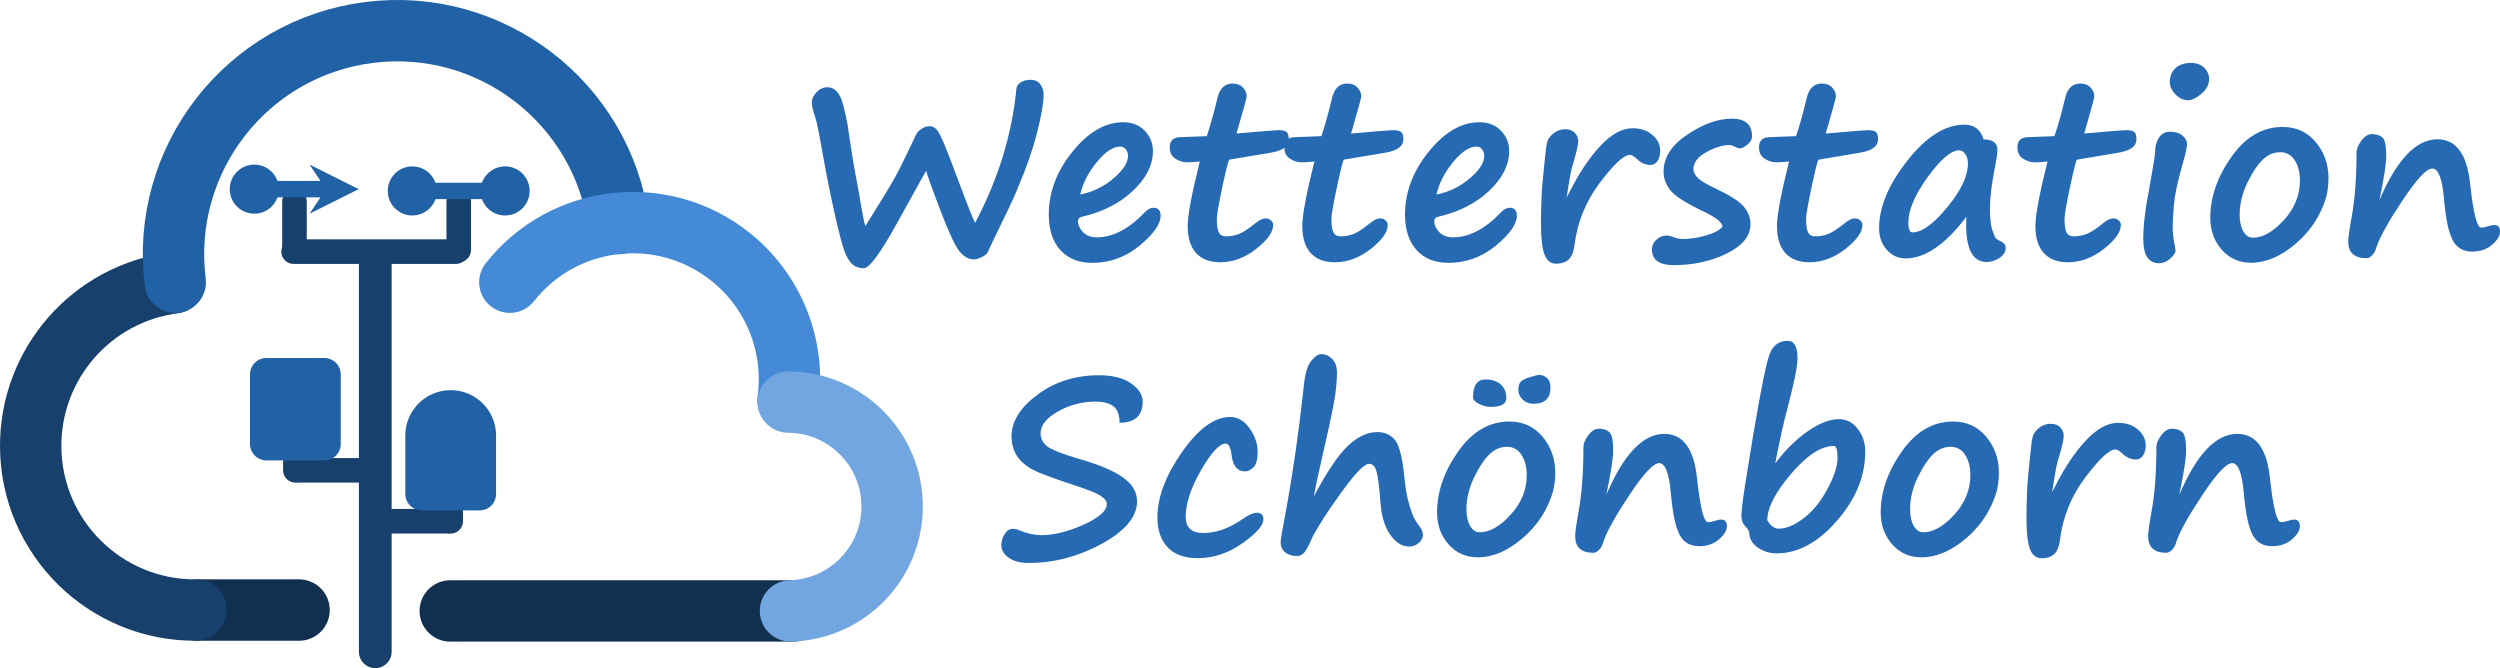 <?xml version="1.0" encoding="UTF-8" standalone="no"?>
<svg
   xmlns:dc="http://purl.org/dc/elements/1.1/"
   xmlns:cc="http://creativecommons.org/ns#"
   xmlns:rdf="http://www.w3.org/1999/02/22-rdf-syntax-ns#"
   xmlns:svg="http://www.w3.org/2000/svg"
   xmlns="http://www.w3.org/2000/svg"
   xmlns:sodipodi="http://sodipodi.sourceforge.net/DTD/sodipodi-0.dtd"
   xmlns:inkscape="http://www.inkscape.org/namespaces/inkscape"
   width="2800.547"
   height="748.453"
   overflow="hidden"
   version="1.1"
   id="svg49"
   sodipodi:docname="logo.svg"
   inkscape:version="1.0 (4035a4fb49, 2020-05-01)">
  <sodipodi:namedview
     inkscape:document-rotation="0"
     pagecolor="#ffffff"
     bordercolor="#666666"
     borderopacity="1"
     objecttolerance="10"
     gridtolerance="10"
     guidetolerance="10"
     inkscape:pageopacity="0"
     inkscape:pageshadow="2"
     inkscape:window-width="1920"
     inkscape:window-height="1009"
     id="namedview51"
     showgrid="false"
     inkscape:zoom="0.34816313"
     inkscape:cx="1483.3793"
     inkscape:cy="423.38809"
     inkscape:window-x="-8"
     inkscape:window-y="-8"
     inkscape:window-maximized="1"
     inkscape:current-layer="text9" />
  <defs
     id="defs5">
    <clipPath
       id="clip0">
      <rect
         x="1652"
         y="107"
         width="2967"
         height="909"
         id="rect2" />
    </clipPath>
  </defs>
  <g
     clip-path="url(#clip0)"
     transform="translate(-1652.121,-138.112)"
     id="g47">
    <g
       style="font-weight:700;font-size:275px;font-family:'Segoe Print', 'Segoe Print_MSFontService', sans-serif;fill:#266ab4"
       id="text9"
       transform="translate(2544.05,426)"
       aria-label="WetterstationSchönborn">
      <path
         id="path852"
         style="font-weight:700;font-size:275px;font-family:'Segoe Print', 'Segoe Print_MSFontService', sans-serif;fill:#266ab4"
         d="m 214.575,-5.237 q -2.014,3.223 -7.117,5.505 -4.968,2.417 -8.325,2.417 -8.997,0 -16.382,-9.131 -7.251,-9.131 -21.484,-46.326 -14.233,-37.329 -15.71,-43.909 l -33.166,59.753 q -27.527,49.548 -36.658,49.548 -6.58,0 -11.279,-3.223 -4.7,-3.088 -8.997,-12.354 -4.163,-9.265 -11.414,-41.223 -7.251,-32.092 -13.159,-64.722 -5.774,-32.764 -7.654,-40.417 -1.208,-5.103 -2.283,-8.191 -3.491,-10.742 -3.491,-15.576 0,-5.908 5.237,-11.414 5.237,-5.64 12.219,-5.64 12.756,0 17.859,20.41 5.103,20.276 5.774,28.735 l 3.491,22.693 q 1.611,11.414 4.163,24.573 2.686,13.696 4.297,23.364 5.371,32.361 6.982,35.718 25.11,-40.015 33.167,-54.517 8.057,-14.636 23.901,-48.474 1.88,-3.357 6.042,-6.042 4.297,-2.82 8.728,-2.82 5.774,0 9.668,5.908 3.894,5.908 13.293,30.347 0.403,1.477 1.343,3.625 l 10.876,28.735 q 14.502,38.538 15.979,39.478 38.403,-72.644 46.057,-148.779 0,-5.237 4.565,-8.191 4.7,-3.088 10.742,-3.088 8.325,0 11.816,5.237 3.491,5.103 3.491,11.548 0,13.293 -7.251,42.029 -7.251,28.601 -21.484,61.902 l -3.894,9.265 q -1.477,3.894 -21.619,45.386 -6.177,12.756 -8.325,17.859 z" />
      <path
         id="path854"
         style="font-weight:700;font-size:275px;font-family:'Segoe Print', 'Segoe Print_MSFontService', sans-serif;fill:#266ab4"
         d="m 408.203,-46.191 q 0,13.965 -23.499,33.435 -23.499,19.336 -53.04,19.336 -22.693,0 -35.718,-14.233 -13.025,-14.368 -13.025,-39.88 0,-37.598 26.587,-70.496 26.587,-32.898 56.799,-32.898 15.039,0 24.17,9.534 9.131,9.534 9.131,22.693 0,23.364 -22.424,44.58 -22.424,21.082 -57.471,29.138 -4.028,0.94 -4.028,4.834 0,6.445 5.64,12.354 5.774,5.774 15.308,5.774 26.99,0 53.577,-27.795 5.103,-5.371 9.937,-5.371 8.057,0 8.057,8.997 z m -90.1,-23.767 q 21.216,-4.297 37.329,-18.127 16.248,-13.831 16.248,-25.11 0,-4.431 -2.551,-7.385 -2.417,-3.088 -6.311,-3.088 -11.682,0 -25.916,17.188 -14.233,17.187 -18.799,36.523 z" />
      <path
         id="path856"
         style="font-weight:700;font-size:275px;font-family:'Segoe Print', 'Segoe Print_MSFontService', sans-serif;fill:#266ab4"
         d="m 485.144,-109.033 q -1.208,0 -7.654,29.944 -6.311,29.944 -6.311,36.255 0,11.011 2.283,15.442 2.417,4.297 7.788,4.297 7.52,0 14.368,-2.551 6.982,-2.686 18.262,-11.816 6.982,-5.774 11.816,-5.774 3.894,0 6.177,2.283 2.417,2.148 2.417,5.103 0,11.816 -19.067,26.855 -19.067,14.905 -40.283,14.905 -17.725,0 -27.124,-10.474 -9.265,-10.474 -9.265,-30.078 0,-18.127 13.562,-72.375 -8.594,0.94 -11.951,0.94 h -2.82 q -6.177,0 -12.622,-4.028 -6.311,-4.028 -6.311,-12.891 0,-11.279 12.756,-11.279 l 28.735,-1.074 q 5.64,-16.248 11.951,-42.566 3.76,-16.382 17.053,-16.382 7.385,0 11.548,4.565 4.163,4.431 4.163,9.937 0,2.148 -11.414,41.492 42.7,-3.76 46.863,-3.76 7.117,0 9.399,2.148 2.283,2.014 2.283,7.922 0,11.951 -20.276,15.173 z" />
      <path
         id="path858"
         style="font-weight:700;font-size:275px;font-family:'Segoe Print', 'Segoe Print_MSFontService', sans-serif;fill:#266ab4"
         d="m 613.513,-109.033 q -1.208,0 -7.654,29.944 -6.311,29.944 -6.311,36.255 0,11.011 2.283,15.442 2.417,4.297 7.788,4.297 7.52,0 14.368,-2.551 6.982,-2.686 18.262,-11.816 6.982,-5.774 11.816,-5.774 3.894,0 6.177,2.283 2.417,2.148 2.417,5.103 0,11.816 -19.067,26.855 -19.067,14.905 -40.283,14.905 -17.725,0 -27.124,-10.474 -9.265,-10.474 -9.265,-30.078 0,-18.127 13.562,-72.375 -8.594,0.94 -11.951,0.94 h -2.82 q -6.177,0 -12.622,-4.028 -6.311,-4.028 -6.311,-12.891 0,-11.279 12.756,-11.279 l 28.735,-1.074 q 5.64,-16.248 11.951,-42.566 3.76,-16.382 17.053,-16.382 7.385,0 11.548,4.565 4.163,4.431 4.163,9.937 0,2.148 -11.414,41.492 42.7,-3.76 46.863,-3.76 7.117,0 9.399,2.148 2.283,2.014 2.283,7.922 0,11.951 -20.276,15.173 z" />
      <path
         id="path860"
         style="font-weight:700;font-size:275px;font-family:'Segoe Print', 'Segoe Print_MSFontService', sans-serif;fill:#266ab4"
         d="m 807.275,-46.191 q 0,13.965 -23.499,33.435 -23.499,19.336 -53.04,19.336 -22.693,0 -35.718,-14.233 -13.025,-14.368 -13.025,-39.88 0,-37.598 26.587,-70.496 26.587,-32.898 56.799,-32.898 15.039,0 24.17,9.534 9.131,9.534 9.131,22.693 0,23.364 -22.424,44.58 -22.424,21.082 -57.471,29.138 -4.028,0.94 -4.028,4.834 0,6.445 5.64,12.354 5.774,5.774 15.308,5.774 26.99,0 53.577,-27.795 5.103,-5.371 9.937,-5.371 8.057,0 8.057,8.997 z m -90.1,-23.767 q 21.216,-4.297 37.329,-18.127 16.248,-13.831 16.248,-25.11 0,-4.431 -2.551,-7.385 -2.417,-3.088 -6.311,-3.088 -11.682,0 -25.916,17.188 -14.233,17.187 -18.799,36.523 z" />
      <path
         id="path862"
         style="font-weight:700;font-size:275px;font-family:'Segoe Print', 'Segoe Print_MSFontService', sans-serif;fill:#266ab4"
         d="m 863,-66.602 2.283,-4.297 q 16.248,-32.629 34.912,-52.905 18.799,-20.41 36.658,-20.41 13.696,0 22.29,7.52 8.728,7.52 8.728,17.859 0,6.445 -2.954,11.145 -2.954,4.565 -8.191,4.565 -8.325,0 -15.173,-6.848 -4.834,-4.431 -7.654,-4.431 -10.071,0 -33.704,31.287 -23.633,31.287 -28.467,70.361 -1.477,11.279 -6.58,15.71 -5.103,4.565 -13.831,4.565 -9.265,0 -13.159,-10.474 -3.894,-10.608 -3.894,-34.509 0,-9.802 0.537,-26.453 0.537,-15.71 3.088,-38.403 0.671,-5.908 0.94,-9.265 1.208,-13.159 2.686,-17.993 1.611,-4.968 7.251,-9.265 5.64,-4.297 12.488,-4.297 7.251,0 11.011,4.163 3.76,4.163 3.76,9.131 0,6.311 -6.042,26.184 -2.148,6.848 -3.625,16.382 z" />
      <path
         id="path864"
         style="font-weight:700;font-size:275px;font-family:'Segoe Print', 'Segoe Print_MSFontService', sans-serif;fill:#266ab4"
         d="m 1037.695,-34.106 q -0.537,-7.251 -23.096,-17.725 -27.661,-13.293 -35.315,-22.827 -7.654,-9.668 -7.654,-20.947 0,-23.767 26.587,-41.492 26.721,-17.859 49.817,-17.859 22.693,0 22.693,19.739 0,5.237 -5.237,9.399 -5.103,4.163 -8.728,4.163 -1.477,0 -5.237,-1.88 -3.76,-1.88 -5.774,-1.88 -11.951,0 -26.318,8.057 -14.368,8.057 -14.368,18.799 0,5.237 5.103,10.205 5.103,4.834 20.813,12.219 23.23,11.011 30.615,19.873 7.385,8.862 7.385,19.604 0,19.604 -26.587,32.764 -26.453,13.025 -59.485,13.025 -24.304,0 -24.304,-17.59 0,-6.445 5.103,-11.011 5.103,-4.565 11.414,-4.565 2.551,0 7.922,1.88 5.371,2.014 9.937,2.014 12.622,0 26.453,-4.028 13.831,-4.028 18.262,-9.937 z" />
      <path
         id="path866"
         style="font-weight:700;font-size:275px;font-family:'Segoe Print', 'Segoe Print_MSFontService', sans-serif;fill:#266ab4"
         d="m 1145.252,-109.033 q -1.208,0 -7.654,29.944 -6.311,29.944 -6.311,36.255 0,11.011 2.283,15.442 2.417,4.297 7.788,4.297 7.52,0 14.368,-2.551 6.982,-2.686 18.262,-11.816 6.982,-5.774 11.816,-5.774 3.894,0 6.177,2.283 2.417,2.148 2.417,5.103 0,11.816 -19.067,26.855 -19.067,14.905 -40.283,14.905 -17.725,0 -27.124,-10.474 -9.265,-10.474 -9.265,-30.078 0,-18.127 13.562,-72.375 -8.594,0.94 -11.951,0.94 h -2.82 q -6.177,0 -12.622,-4.028 -6.311,-4.028 -6.311,-12.891 0,-11.279 12.756,-11.279 l 28.735,-1.074 q 5.64,-16.248 11.951,-42.566 3.76,-16.382 17.053,-16.382 7.385,0 11.548,4.565 4.163,4.431 4.163,9.937 0,2.148 -11.414,41.492 42.7,-3.76 46.863,-3.76 7.117,0 9.399,2.148 2.283,2.014 2.283,7.922 0,11.951 -20.276,15.173 z" />
      <path
         id="path868"
         style="font-weight:700;font-size:275px;font-family:'Segoe Print', 'Segoe Print_MSFontService', sans-serif;fill:#266ab4"
         d="m 1310.815,-44.983 q -35.315,46.594 -68.213,46.594 -12.085,0 -20.813,-9.534 -8.728,-9.534 -8.728,-24.304 0,-35.583 31.689,-75.732 31.689,-40.283 63.916,-40.283 16.382,0 21.484,16.516 15.442,0 15.442,11.816 0,5.64 -2.954,20.41 -5.371,27.661 -5.371,44.177 0,17.188 2.283,24.17 2.417,6.982 3.491,9.131 1.074,2.148 6.445,4.565 5.371,2.551 5.371,7.117 0,6.848 -6.982,11.414 -6.848,4.565 -14.368,4.565 -25.244,0 -22.693,-50.623 z m -8.057,-74.524 q -13.562,0 -35.315,30.078 -21.619,29.944 -21.619,50.891 0,11.011 4.565,11.011 15.845,0 38.941,-28.064 23.23,-28.198 23.23,-49.28 0,-6.714 -3.088,-10.608 -2.954,-4.028 -6.714,-4.028 z" />
      <path
         id="path870"
         style="font-weight:700;font-size:275px;font-family:'Segoe Print', 'Segoe Print_MSFontService', sans-serif;fill:#266ab4"
         d="m 1434.753,-109.033 q -1.208,0 -7.654,29.944 -6.311,29.944 -6.311,36.255 0,11.011 2.283,15.442 2.417,4.297 7.788,4.297 7.519,0 14.368,-2.551 6.982,-2.686 18.262,-11.816 6.982,-5.774 11.816,-5.774 3.894,0 6.177,2.283 2.417,2.148 2.417,5.103 0,11.816 -19.067,26.855 -19.067,14.905 -40.283,14.905 -17.725,0 -27.124,-10.474 -9.265,-10.474 -9.265,-30.078 0,-18.127 13.562,-72.375 -8.594,0.94 -11.951,0.94 h -2.82 q -6.177,0 -12.622,-4.028 -6.311,-4.028 -6.311,-12.891 0,-11.279 12.756,-11.279 l 28.735,-1.074 q 5.64,-16.248 11.951,-42.566 3.76,-16.382 17.053,-16.382 7.385,0 11.548,4.565 4.163,4.431 4.163,9.937 0,2.148 -11.414,41.492 42.7,-3.76 46.863,-3.76 7.117,0 9.399,2.148 2.283,2.014 2.283,7.922 0,11.951 -20.276,15.173 z" />
      <path
         id="path872"
         style="font-weight:700;font-size:275px;font-family:'Segoe Print', 'Segoe Print_MSFontService', sans-serif;fill:#266ab4"
         d="m 1582.727,-199.536 q 0,9.534 -8.594,16.785 -8.594,7.117 -14.905,7.117 -8.057,0 -14.368,-6.714 -6.177,-6.714 -6.177,-13.428 0,-9.668 6.177,-15.576 6.177,-6.042 17.725,-6.042 8.997,0 14.502,5.371 5.64,5.237 5.64,12.488 z m -64.856,110.376 v 0.134 q 4.297,-24.438 4.297,-27.93 0,-9.937 4.297,-16.65 4.431,-6.714 12.219,-6.714 9.131,0 14.233,4.297 5.103,4.297 5.103,9.668 0,5.371 -4.968,22.156 l -0.806,2.954 q -7.385,25.916 -8.862,42.297 -1.477,16.382 -1.477,26.453 0,8.191 2.82,21.887 0.403,2.417 0.403,4.028 0,3.088 -5.908,8.325 -5.774,5.237 -12.488,5.237 -17.725,0 -17.725,-26.855 0,-22.827 6.445,-55.591 1.343,-7.251 2.417,-13.696 z" />
      <path
         id="path874"
         style="font-weight:700;font-size:275px;font-family:'Segoe Print', 'Segoe Print_MSFontService', sans-serif;fill:#266ab4"
         d="m 1714.185,-68.079 q -8.997,31.421 -34.241,53.04 -25.11,21.484 -50.22,21.484 -19.873,0 -32.764,-14.502 -12.891,-14.636 -12.891,-35.852 0,-34.644 23.633,-68.213 23.633,-33.569 57.337,-33.569 22.961,0 37.195,17.053 14.233,16.919 14.233,40.417 0,10.205 -2.283,20.007 z m -69.824,-42.432 q -9.399,8.325 -18.396,26.587 -8.997,18.262 -8.997,36.658 0,11.145 4.028,18.396 4.163,7.251 10.877,7.251 16.65,0 34.644,-19.739 17.993,-19.739 17.993,-44.312 0,-13.831 -5.908,-22.693 -5.774,-8.997 -16.248,-8.997 -9.937,0 -17.859,6.848 z" />
      <path
         id="path876"
         style="font-weight:700;font-size:275px;font-family:'Segoe Print', 'Segoe Print_MSFontService', sans-serif;fill:#266ab4"
         d="m 1855.31,-19.604 q -6.445,-12.085 -9.399,-45.117 -2.954,-34.375 -13.159,-34.375 -9.668,0 -33.435,35.852 -23.767,35.718 -29.273,52.771 -1.208,5.103 -4.565,8.459 -3.223,3.357 -6.445,3.357 -20.41,0 -20.41,-18.665 0,-6.311 4.028,-28.735 5.237,-29.004 5.237,-70.898 0,-6.311 5.505,-13.428 5.505,-7.251 11.682,-7.251 7.788,0 11.951,3.894 4.163,3.894 4.163,20.679 0,12.756 -7.654,49.414 29.138,-68.213 64.99,-68.213 31.152,0 36.523,49.011 5.371,49.951 12.354,49.951 3.088,0 7.117,-1.343 4.834,-1.611 7.654,-1.611 6.445,0 6.445,7.52 0,6.848 -8.862,14.636 -8.862,7.654 -22.29,7.654 -15.576,0 -22.29,-13.562 z" />
      <path
         id="path878"
         style="font-size:275px"
         d="m 362.2,185.652 q 0,-13.293 -6.848,-18.396 -6.848,-5.237 -20.142,-5.237 -22.693,0 -42.163,11.145 -19.336,11.011 -19.336,24.304 0,8.459 7.251,14.502 7.385,5.908 37.866,14.771 31.958,9.265 47.4,20.41 15.576,11.011 15.576,26.587 0,25.916 -39.478,47.534 -39.478,21.484 -82.043,21.484 -13.831,0 -22.156,-5.774 -8.325,-5.774 -8.325,-14.233 0,-6.714 3.76,-12.488 3.76,-5.774 8.997,-5.774 3.223,0 5.908,1.074 14.099,6.042 26.318,6.042 20.947,0 46.997,-11.682 26.184,-11.816 26.184,-23.096 0,-4.7 -6.58,-8.997 -6.445,-4.431 -26.453,-11.011 -29.138,-9.534 -43.909,-15.71 -14.636,-6.177 -22.29,-16.113 -7.52,-10.071 -7.52,-24.17 0,-25.11 29.272,-46.729 29.272,-21.619 68.75,-21.619 22.693,0 35.718,8.997 13.159,8.997 13.159,20.544 0,23.633 -25.916,23.633 z" />
      <path
         id="path880"
         style="font-size:275px"
         d="m 449.883,337.385 q -22.156,0 -33.704,-12.085 -11.548,-12.085 -11.548,-33.569 0,-33.838 27.527,-73.181 27.527,-39.343 53.98,-39.343 12.756,0 21.753,12.756 8.997,12.622 8.997,26.318 0,12.891 -4.834,17.456 -4.7,4.431 -9.131,4.431 -13.025,0 -15.173,-17.993 -1.611,-13.159 -6.58,-13.159 -10.474,0 -27.661,29.81 -17.188,29.81 -17.188,52.234 0,18.127 19.604,18.127 21.619,0 43.64,-15.308 10.339,-7.385 16.382,-7.385 7.385,0 7.385,7.385 0,10.339 -23.767,26.99 -23.633,16.516 -49.683,16.516 z" />
      <path
         id="path882"
         style="font-size:275px"
         d="m 579.863,268.098 q 22.29,-41.76 38.403,-56.799 16.248,-15.173 32.764,-15.173 11.414,0 18.933,7.922 7.654,7.788 11.145,40.82 1.477,15.71 3.76,25.378 2.283,9.668 5.103,17.188 2.82,7.385 8.057,13.965 4.028,5.237 4.028,10.071 0,4.834 -4.7,8.862 -4.565,4.028 -10.608,4.028 -11.951,0 -21.216,-13.025 -9.265,-13.025 -11.011,-35.986 -2.148,-28.064 -4.7,-35.852 -2.417,-7.788 -8.191,-7.788 -7.788,0 -30.347,31.152 -22.424,31.018 -32.361,49.683 -6.177,14.099 -9.534,18.262 -3.357,4.163 -8.325,4.163 -8.191,0 -13.293,-4.028 -5.103,-4.028 -5.103,-11.414 0,-3.625 3.625,-22.693 13.696,-72.107 22.424,-153.479 2.148,-19.604 8.191,-26.99 6.177,-7.52 11.279,-7.52 7.117,0 12.354,5.505 5.237,5.505 5.237,15.308 0,15.039 -3.625,34.644 -3.625,19.604 -13.562,62.573 -6.042,25.916 -8.728,41.223 z" />
      <path
         id="path884"
         style="font-size:275px"
         d="m 848.015,261.921 q -8.997,31.421 -34.241,53.04 -25.11,21.484 -50.22,21.484 -19.873,0 -32.764,-14.502 -12.891,-14.636 -12.891,-35.852 0,-34.644 23.633,-68.213 23.633,-33.569 57.336,-33.569 22.961,0 37.195,17.053 14.233,16.919 14.233,40.417 0,10.205 -2.283,20.007 z m -69.824,-42.432 q -9.399,8.325 -18.396,26.587 -8.997,18.262 -8.997,36.658 0,11.145 4.028,18.396 4.163,7.251 10.876,7.251 16.65,0 34.644,-19.739 17.993,-19.739 17.993,-44.312 0,-13.831 -5.908,-22.693 -5.774,-8.997 -16.248,-8.997 -9.937,0 -17.859,6.848 z m 47.534,-55.054 q -6.714,0 -11.816,-4.565 -4.968,-4.7 -4.968,-10.876 0,-7.654 4.028,-10.474 4.163,-2.954 13.696,-5.237 l 2.283,-0.671 q 5.64,-1.611 10.742,1.88 5.237,3.357 5.237,11.682 0,18.262 -19.202,18.262 z m -48.206,3.491 q -5.774,0 -12.622,-3.357 -6.714,-3.357 -6.714,-7.385 0,-20.007 13.965,-20.007 10.608,0 16.919,5.505 6.445,5.505 6.445,15.576 0,9.668 -17.993,9.668 z" />
      <path
         id="path886"
         style="font-size:275px"
         d="m 989.275,310.396 q -6.445,-12.085 -9.399,-45.117 -2.954,-34.375 -13.159,-34.375 -9.668,0 -33.435,35.852 -23.767,35.718 -29.272,52.771 -1.208,5.103 -4.565,8.459 -3.223,3.357 -6.445,3.357 -20.41,0 -20.41,-18.665 0,-6.311 4.028,-28.735 5.237,-29.004 5.237,-70.898 0,-6.311 5.505,-13.428 5.505,-7.251 11.682,-7.251 7.788,0 11.951,3.894 4.163,3.894 4.163,20.679 0,12.756 -7.654,49.414 29.138,-68.213 64.99,-68.213 31.152,0 36.523,49.011 5.371,49.951 12.354,49.951 3.088,0 7.117,-1.343 4.834,-1.611 7.654,-1.611 6.445,0 6.445,7.52 0,6.848 -8.862,14.636 -8.862,7.654 -22.29,7.654 -15.576,0 -22.29,-13.562 z" />
      <path
         id="path888"
         style="font-size:275px"
         d="m 1071.99,199.617 q 13.025,-77.209 18.665,-91.443 5.774,-14.233 20.007,-14.233 11.011,0 11.011,19.47 0,13.293 -11.011,55.188 -5.774,20.679 -13.965,62.573 16.65,-22.156 36.255,-35.852 19.739,-13.696 35.181,-13.696 12.622,0 20.947,10.876 8.46,10.742 8.46,25.378 0,41.357 -31.824,77.747 -31.689,36.389 -67.407,36.389 -10.742,0 -20.007,-5.774 -9.265,-5.908 -10.474,-15.039 -0.537,-4.968 -2.014,-6.58 -1.477,-1.611 -3.088,-3.491 -3.894,-4.028 -3.894,-11.279 0,-8.325 4.163,-34.644 z m 15.845,95.337 q 5.64,9.399 12.622,9.399 12.622,0 27.93,-11.548 15.442,-11.682 26.721,-32.764 11.414,-21.082 11.414,-35.046 0,-13.293 -4.163,-13.293 -21.35,0 -47.937,31.287 -26.587,31.152 -26.587,51.965 z" />
      <path
         id="path890"
         style="font-size:275px"
         d="m 1344.976,261.921 q -8.997,31.421 -34.241,53.04 -25.11,21.484 -50.22,21.484 -19.873,0 -32.764,-14.502 -12.891,-14.636 -12.891,-35.852 0,-34.644 23.633,-68.213 23.633,-33.569 57.336,-33.569 22.961,0 37.195,17.053 14.233,16.919 14.233,40.417 0,10.205 -2.283,20.007 z m -69.824,-42.432 q -9.399,8.325 -18.396,26.587 -8.997,18.262 -8.997,36.658 0,11.145 4.028,18.396 4.163,7.251 10.877,7.251 16.65,0 34.644,-19.739 17.993,-19.739 17.993,-44.312 0,-13.831 -5.908,-22.693 -5.774,-8.997 -16.248,-8.997 -9.937,0 -17.859,6.848 z" />
      <path
         id="path892"
         style="font-size:275px"
         d="m 1406.877,263.398 2.283,-4.297 q 16.247,-32.629 34.912,-52.905 18.799,-20.41 36.658,-20.41 13.696,0 22.29,7.52 8.728,7.52 8.728,17.859 0,6.445 -2.954,11.145 -2.954,4.565 -8.191,4.565 -8.325,0 -15.173,-6.848 -4.834,-4.431 -7.654,-4.431 -10.071,0 -33.704,31.287 -23.633,31.287 -28.467,70.361 -1.477,11.279 -6.58,15.71 -5.103,4.565 -13.831,4.565 -9.265,0 -13.159,-10.474 -3.894,-10.608 -3.894,-34.509 0,-9.802 0.537,-26.453 0.537,-15.71 3.088,-38.403 0.671,-5.908 0.94,-9.265 1.208,-13.159 2.686,-17.993 1.611,-4.968 7.251,-9.265 5.64,-4.297 12.488,-4.297 7.251,0 11.011,4.163 3.76,4.163 3.76,9.131 0,6.311 -6.042,26.184 -2.148,6.848 -3.626,16.382 z" />
      <path
         id="path894"
         style="font-size:275px"
         d="m 1631.121,310.396 q -6.445,-12.085 -9.399,-45.117 -2.954,-34.375 -13.159,-34.375 -9.668,0 -33.435,35.852 -23.767,35.718 -29.273,52.771 -1.208,5.103 -4.565,8.459 -3.223,3.357 -6.445,3.357 -20.41,0 -20.41,-18.665 0,-6.311 4.028,-28.735 5.237,-29.004 5.237,-70.898 0,-6.311 5.505,-13.428 5.505,-7.251 11.682,-7.251 7.788,0 11.951,3.894 4.163,3.894 4.163,20.679 0,12.756 -7.654,49.414 29.138,-68.213 64.99,-68.213 31.152,0 36.523,49.011 5.371,49.951 12.354,49.951 3.088,0 7.117,-1.343 4.834,-1.611 7.654,-1.611 6.445,0 6.445,7.52 0,6.848 -8.862,14.636 -8.862,7.654 -22.29,7.654 -15.576,0 -22.29,-13.562 z" />
    </g>
    <path
       d="M 2072.5,426.5 V 868.232"
       stroke="#17406d"
       stroke-width="36.667"
       stroke-linecap="round"
       stroke-linejoin="round"
       stroke-miterlimit="10"
       fill="none"
       fill-rule="evenodd"
       id="path11" />
    <path
       d="M 0,0 181.89,3.60892e-4"
       stroke="#17406d"
       stroke-width="27.5"
       stroke-linecap="round"
       stroke-linejoin="round"
       stroke-miterlimit="10"
       fill="none"
       fill-rule="evenodd"
       transform="matrix(1,0,0,-1,1981,420)"
       id="path13" />
    <path
       d="m 2166,364 v 54.112"
       stroke="#17406d"
       stroke-width="27.5"
       stroke-linecap="round"
       stroke-linejoin="round"
       stroke-miterlimit="10"
       fill="none"
       fill-rule="evenodd"
       id="path15" />
    <path
       d="m 1982,364 v 54.316"
       stroke="#17406d"
       stroke-width="27.5"
       stroke-linecap="round"
       stroke-linejoin="round"
       stroke-miterlimit="10"
       fill="none"
       fill-rule="evenodd"
       id="path17" />
    <path
       d="M 0,0 81.169,3.60892e-4"
       stroke="#17406d"
       stroke-width="27.5"
       stroke-linecap="round"
       stroke-linejoin="round"
       stroke-miterlimit="10"
       fill="none"
       fill-rule="evenodd"
       transform="matrix(1,0,0,-1,1987,665)"
       id="path19" />
    <path
       d="m 1983,639 v 25.984"
       stroke="#17406d"
       stroke-width="27.5"
       stroke-linecap="round"
       stroke-linejoin="round"
       stroke-miterlimit="10"
       fill="none"
       fill-rule="evenodd"
       id="path21" />
    <path
       d="M 0,0 81.169,3.60892e-4"
       stroke="#17406d"
       stroke-width="27.5"
       stroke-linecap="round"
       stroke-linejoin="round"
       stroke-miterlimit="10"
       fill="none"
       fill-rule="evenodd"
       transform="matrix(-1,0,0,1,2153.17,722)"
       id="path23" />
    <path
       d="m 2157,695 v 27.057"
       stroke="#17406d"
       stroke-width="27.5"
       stroke-linecap="round"
       stroke-linejoin="round"
       stroke-miterlimit="10"
       fill="none"
       fill-rule="evenodd"
       id="path25" />
    <path
       d="m 2157,593.5 v 0 c 17.95,0 32.5,14.551 32.5,32.5 v 65.5 h -65 V 626 c 0,-17.949 14.55,-32.5 32.5,-32.5 z"
       stroke="#2161a6"
       stroke-width="36.667"
       stroke-linecap="round"
       stroke-linejoin="round"
       stroke-miterlimit="10"
       fill="#2161a6"
       fill-rule="evenodd"
       id="path27" />
    <path
       d="m 2156.5,822.5 h 384.2"
       stroke="#112f4f"
       stroke-width="68.75"
       stroke-linecap="round"
       stroke-linejoin="round"
       stroke-miterlimit="10"
       fill="none"
       fill-rule="evenodd"
       id="path29" />
    <path
       d="m 1873.5,821.5 h 113.64"
       stroke="#112f4f"
       stroke-width="68.75"
       stroke-linecap="round"
       stroke-linejoin="round"
       stroke-miterlimit="10"
       fill="none"
       fill-rule="evenodd"
       id="path31" />
    <path
       d="m 1871.76,821.496 c -101.62,0.694 -184.56,-81.121 -185.26,-182.739 -0.63,-92.975 68.19,-171.814 160.4,-183.738"
       stroke="#17406d"
       stroke-width="68.75"
       stroke-linecap="round"
       stroke-linejoin="round"
       stroke-miterlimit="10"
       fill="none"
       fill-rule="evenodd"
       id="path33" />
    <path
       d="m 1848.45,454.197 c -17.23,-137.27 80.08,-262.517 217.35,-279.747 136,-17.069 260.46,78.324 279.32,214.079"
       stroke="#2161a6"
       stroke-width="68.75"
       stroke-linecap="round"
       stroke-linejoin="round"
       stroke-miterlimit="10"
       fill="none"
       fill-rule="evenodd"
       id="path35" />
    <path
       d="m 2223.26,454.24 c 60.07,-76.07 170.43,-89.044 246.5,-28.977 48.88,38.598 73.64,100.213 65.07,161.904"
       stroke="#448ad7"
       stroke-width="68.75"
       stroke-linecap="round"
       stroke-linejoin="round"
       stroke-miterlimit="10"
       fill="none"
       fill-rule="evenodd"
       id="path37" />
    <path
       d="m 2535.16,588.502 c 64.62,0.366 116.7,53.045 116.34,117.661 -0.36,63.139 -50.75,114.605 -113.87,116.295"
       stroke="#71a6e1"
       stroke-width="68.75"
       stroke-linecap="round"
       stroke-linejoin="round"
       stroke-miterlimit="10"
       fill="none"
       fill-rule="evenodd"
       id="path39" />
    <rect
       x="1950.5"
       y="557.5"
       width="65"
       height="78"
       stroke="#2161a6"
       stroke-width="36.667"
       stroke-linecap="round"
       stroke-linejoin="round"
       stroke-miterlimit="10"
       fill="#2161a6"
       id="rect41" />
    <path
       d="M 2.82922e-5,-9.167 80.263,-9.166 c 5.063,2e-5 9.167,4.104 9.167,9.167 C 89.429,5.063 85.325,9.167 80.262,9.167 L -2.82922e-5,9.167 C -5.063,9.167 -9.167,5.063 -9.167,-2.82922e-5 -9.167,-5.063 -5.063,-9.167 2.82922e-5,-9.167 Z M -8.48765e-5,27.5 C -15.188,27.5 -27.5,15.188 -27.5,-8.48765e-5 -27.5,-15.188 -15.188,-27.5 8.48765e-5,-27.5 15.188,-27.5 27.5,-15.188 27.5,8.48765e-5 27.5,15.188 15.188,27.5 -8.48765e-5,27.5 Z M 80.263,2.47724e-4 61.929,-27.5 116.929,3.60892e-4 61.929,27.5 Z"
       fill="#2161a6"
       transform="matrix(1,0,0,-1,1937,350)"
       id="path43" />
    <path
       d="m 2114,342.833 103.94,10e-4 c 5.06,0 9.16,4.104 9.16,9.166 0,5.063 -4.1,9.167 -9.16,9.167 H 2114 c -5.06,0 -9.17,-4.104 -9.17,-9.167 0,-5.063 4.11,-9.167 9.17,-9.167 z m 0,36.667 c -15.19,0 -27.5,-12.312 -27.5,-27.5 0,-15.188 12.31,-27.5 27.5,-27.5 15.19,0 27.5,12.312 27.5,27.5 0,15.188 -12.31,27.5 -27.5,27.5 z m 103.94,-55 c 15.18,0 27.5,12.313 27.5,27.5 0,15.188 -12.32,27.5 -27.5,27.5 -15.19,0 -27.5,-12.312 -27.5,-27.5 0,-15.188 12.31,-27.5 27.5,-27.5 z"
       fill="#2161a6"
       id="path45" />
  </g>
</svg>
